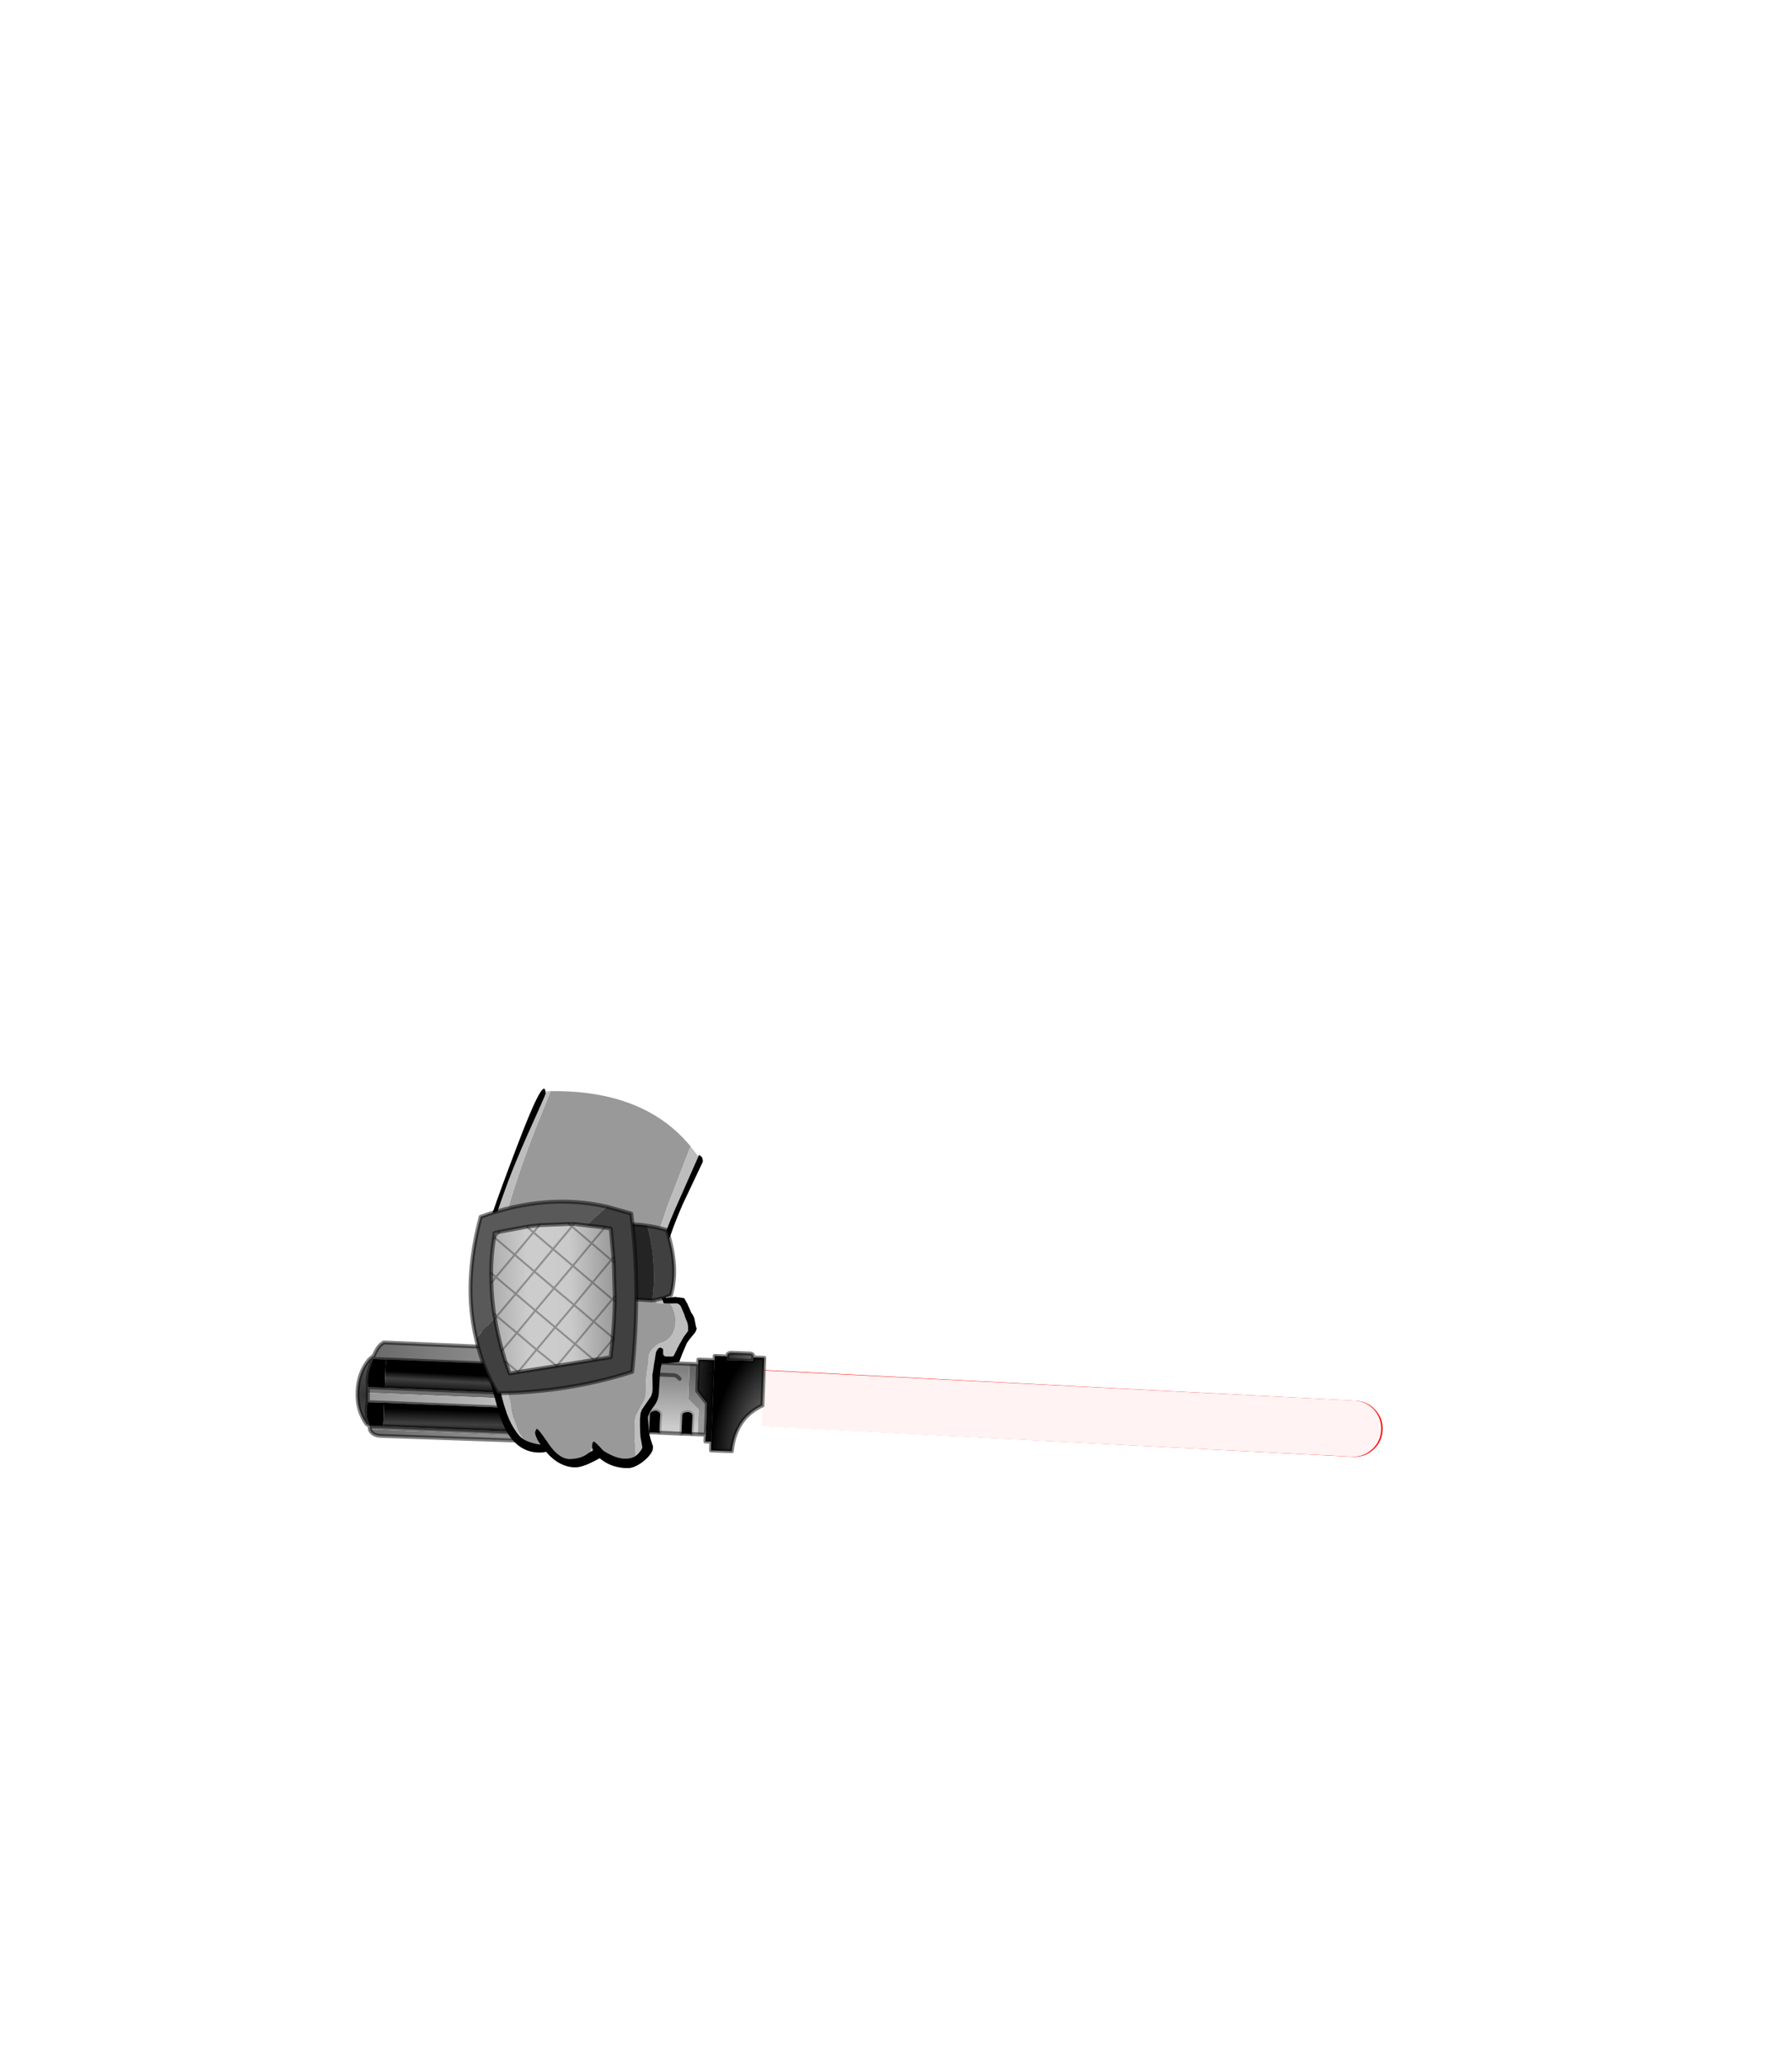 <?xml version="1.0" encoding="UTF-8" standalone="no"?>
<svg xmlns:xlink="http://www.w3.org/1999/xlink" height="531.5px" width="460.6px" xmlns="http://www.w3.org/2000/svg">
  <g transform="matrix(1.0, 0.0, 0.0, 1.0, 193.65, 334.05)">
    <use height="20.8" transform="matrix(0.693, 0.036, -0.036, 0.693, 2.843, 18.082)" width="229.8" xlink:href="#sprite0"/>
    <use height="97.55" transform="matrix(1.0, 0.0, 0.0, 1.0, -102.25, -54.25)" width="263.6" xlink:href="#shape1"/>
  </g>
  <defs>
    <g id="sprite0" transform="matrix(1.0, 0.0, 0.0, 1.0, 114.9, 10.4)">
      <use height="20.8" transform="matrix(1.0, 0.0, 0.0, 1.0, -114.9, -10.4)" width="229.8" xlink:href="#shape0"/>
    </g>
    <g id="shape0" transform="matrix(1.0, 0.0, 0.0, 1.0, 114.9, 10.4)">
      <path d="M104.5 -10.4 Q108.8 -10.4 111.85 -7.35 114.9 -4.3 114.9 0.0 114.9 4.3 111.85 7.35 108.8 10.4 104.5 10.4 L-114.9 10.4 -114.9 -10.4 104.5 -10.4" fill="#ff0000" fill-rule="evenodd" stroke="none"/>
    </g>
    <g id="shape1" transform="matrix(1.0, 0.0, 0.0, 1.0, 102.25, 54.25)">
      <path d="M159.55 28.3 Q161.5 30.55 161.35 33.55 161.2 36.5 159.0 38.5 156.75 40.5 153.8 40.35 L-4.75 32.25 -3.95 17.85 154.5 25.95 Q157.5 26.1 159.55 28.3" fill="#ffffff" fill-opacity="0.953" fill-rule="evenodd" stroke="none"/>
      <path d="M-0.05 14.85 L2.8 14.95 2.3 27.2 Q-4.65 30.4 -5.55 38.95 L-10.9 38.75 -10.85 36.5 -10.15 19.05 -10.0 15.55 -9.95 14.45 -6.7 14.6 -6.75 15.5 -0.1 15.75 -0.05 14.85" fill="url(#gradient0)" fill-rule="evenodd" stroke="none"/>
      <path d="M-10.85 36.5 L-12.35 36.45 -12.25 34.7 -11.95 26.65 -14.45 23.4 -14.2 16.6 -14.15 15.4 -10.0 15.55 -10.15 19.05 -10.85 36.5 M-10.15 19.05 L-11.45 19.0 -10.15 19.05" fill="url(#gradient1)" fill-rule="evenodd" stroke="none"/>
      <path d="M-12.25 34.7 L-14.35 34.6 -14.1 28.25 -16.75 25.55 -16.4 16.5 -14.2 16.6 -14.45 23.4 -11.95 26.65 -12.25 34.7" fill="url(#gradient2)" fill-rule="evenodd" stroke="none"/>
      <path d="M-6.7 14.6 Q-6.85 13.75 -5.75 13.65 L-0.75 13.85 Q0.1 14.0 -0.05 14.85 L-0.1 15.75 -6.75 15.5 -6.7 14.6" fill="url(#gradient3)" fill-rule="evenodd" stroke="none"/>
      <path d="M-14.35 34.6 L-15.85 34.55 -15.85 34.45 -15.65 29.7 Q-15.95 28.85 -17.0 28.9 L-17.4 28.95 Q-18.15 29.05 -18.3 29.6 L-18.5 34.35 -18.5 34.45 -24.15 34.2 -24.15 34.1 -23.95 29.35 Q-24.3 28.5 -25.35 28.55 L-26.1 28.75 -26.6 29.25 -26.8 34.0 -26.8 34.1 -29.8 34.0 -29.1 16.0 -16.4 16.5 -16.75 25.55 -14.1 28.25 -14.35 34.6 M-18.95 20.35 Q-19.75 19.35 -20.65 19.4 L-26.2 19.15 Q-26.85 19.1 -27.35 19.8 -26.85 19.1 -26.2 19.15 L-20.65 19.4 Q-19.75 19.35 -18.95 20.35" fill="url(#gradient4)" fill-rule="evenodd" stroke="none"/>
      <path d="M-46.7 15.3 Q-46.6 13.1 -43.75 12.4 L-31.2 12.9 Q-28.65 13.95 -29.1 16.0 L-46.7 15.3 M-31.6 14.5 L-44.4 14.0 -31.6 14.5" fill="url(#gradient5)" fill-rule="evenodd" stroke="none"/>
      <path d="M-15.85 34.55 L-18.5 34.45 -18.5 34.35 -18.3 29.6 Q-18.15 29.05 -17.4 28.95 L-17.0 28.9 Q-15.95 28.85 -15.65 29.7 L-15.85 34.45 -15.85 34.55 M-24.15 34.2 L-26.8 34.1 -26.8 34.0 -26.6 29.25 -26.1 28.75 -25.35 28.55 Q-24.3 28.5 -23.95 29.35 L-24.15 34.1 -24.15 34.2 M-50.5 17.15 L-46.85 17.3 -47.25 24.65 -50.8 24.5 -50.5 17.15 M-47.45 28.45 L-47.8 34.45 -51.2 34.35 -50.95 28.3 -47.45 28.45 M-94.75 22.65 L-99.05 22.5 Q-99.3 19.4 -98.6 17.5 L-97.8 15.25 -94.45 15.35 -94.75 22.65 M-98.65 32.45 L-99.25 30.55 Q-99.7 28.45 -99.1 26.35 L-94.9 26.5 -95.15 32.55 -98.65 32.45" fill="#000000" fill-rule="evenodd" stroke="none"/>
      <path d="M-29.8 34.0 L-29.9 35.85 Q-30.0 37.85 -32.5 38.2 L-45.1 37.7 Q-47.45 37.65 -47.85 35.15 L-47.8 34.45 -47.45 28.45 -47.25 24.65 -46.85 17.3 -46.8 16.3 -46.7 15.5 -46.7 15.3 -29.1 16.0 -29.8 34.0 M-40.2 34.85 Q-39.6 35.5 -38.7 35.55 -37.8 35.6 -37.1 34.95 -36.45 34.35 -36.4 33.45 -36.35 32.5 -37.0 31.8 -37.6 31.15 -38.5 31.1 -39.4 31.05 -40.1 31.7 -40.75 32.3 -40.8 33.25 -40.85 34.15 -40.2 34.85" fill="url(#gradient6)" fill-rule="evenodd" stroke="none"/>
      <path d="M-40.2 34.85 Q-40.85 34.15 -40.8 33.25 -40.75 32.3 -40.1 31.7 -39.4 31.05 -38.5 31.1 -37.6 31.15 -37.0 31.8 -36.35 32.5 -36.4 33.45 -36.45 34.35 -37.1 34.95 -37.8 35.6 -38.7 35.55 -39.6 35.5 -40.2 34.85" fill="url(#gradient7)" fill-rule="evenodd" stroke="none"/>
      <path d="M-51.3 36.55 L-95.95 35.0 Q-97.95 34.85 -98.55 33.45 L-98.55 33.35 -51.25 35.25 -51.3 36.55 M-97.55 14.35 Q-96.75 12.4 -95.75 11.5 L-95.0 11.0 -50.35 12.95 -50.5 17.15 -94.45 15.35 -97.8 15.25 -97.85 15.25 -97.55 14.35" fill="url(#gradient8)" fill-rule="evenodd" stroke="none"/>
      <path d="M-47.85 35.15 Q-48.45 36.4 -49.7 36.6 L-51.3 36.55 -51.25 35.25 -98.55 33.35 -98.65 32.45 -95.15 32.55 -51.2 34.35 -47.8 34.45 -47.85 35.15 M-50.35 12.95 L-49.85 12.95 Q-46.75 13.1 -46.7 15.3 L-46.7 15.5 -46.8 16.3 -46.85 17.3 -50.5 17.15 -50.35 12.95 M-47.25 24.65 L-47.45 28.45 -50.95 28.3 -50.85 25.9 -99.1 23.95 -99.05 22.5 -94.75 22.65 -50.8 24.5 -47.25 24.65" fill="#707070" fill-rule="evenodd" stroke="none"/>
      <path d="M-50.5 17.15 L-50.8 24.5 -94.75 22.65 -94.45 15.35 -50.5 17.15" fill="url(#gradient9)" fill-rule="evenodd" stroke="none"/>
      <path d="M-50.95 28.3 L-51.2 34.35 -95.15 32.55 -94.9 26.5 -50.95 28.3" fill="url(#gradient10)" fill-rule="evenodd" stroke="none"/>
      <path d="M-99.1 23.95 L-50.85 25.9 -50.95 28.3 -94.9 26.5 -99.1 26.35 -99.1 23.95" fill="url(#gradient11)" fill-rule="evenodd" stroke="none"/>
      <path d="M-98.65 32.45 L-99.45 31.95 Q-101.95 28.45 -101.75 23.6 -101.55 18.8 -98.8 15.45 L-97.55 14.35 -97.85 15.25 -97.8 15.25 -98.6 17.5 Q-99.3 19.4 -99.05 22.5 L-99.1 23.95 -99.1 26.35 Q-99.7 28.45 -99.25 30.55 L-98.65 32.45" fill="url(#gradient12)" fill-rule="evenodd" stroke="none"/>
      <path d="M-0.05 14.85 L2.8 14.95 2.3 27.2 Q-4.65 30.4 -5.55 38.95 L-10.9 38.75 -10.85 36.5 -12.35 36.45 -12.25 34.7 -14.35 34.6 -15.85 34.55 -18.5 34.45 -24.15 34.2 -26.8 34.1 -29.8 34.0 -29.9 35.85 Q-30.0 37.85 -32.5 38.2 L-45.1 37.7 Q-47.45 37.65 -47.85 35.15 -48.45 36.4 -49.7 36.6 L-51.3 36.55 -95.95 35.0 Q-97.95 34.85 -98.55 33.45 L-98.55 33.35 -98.65 32.45 -99.45 31.95 Q-101.95 28.45 -101.75 23.6 -101.55 18.8 -98.8 15.45 L-97.55 14.35 Q-96.75 12.4 -95.75 11.5 L-95.0 11.0 -50.35 12.95 -49.85 12.95 Q-46.75 13.1 -46.7 15.3 -46.6 13.1 -43.75 12.4 L-31.2 12.9 Q-28.65 13.95 -29.1 16.0 L-16.4 16.5 -14.2 16.6 -14.15 15.4 -10.0 15.55 -9.95 14.45 -6.7 14.6 Q-6.85 13.75 -5.75 13.65 L-0.75 13.85 Q0.1 14.0 -0.05 14.85 L-0.1 15.75 -6.75 15.5 -6.7 14.6 M-10.15 19.05 L-10.0 15.55 M-14.2 16.6 L-14.45 23.4 -11.95 26.65 -12.25 34.7 M-27.35 19.8 Q-26.85 19.1 -26.2 19.15 L-20.65 19.4 Q-19.75 19.35 -18.95 20.35 M-40.2 34.85 Q-40.85 34.15 -40.8 33.25 -40.75 32.3 -40.1 31.7 -39.4 31.05 -38.5 31.1 -37.6 31.15 -37.0 31.8 -36.35 32.5 -36.4 33.45 -36.45 34.35 -37.1 34.95 -37.8 35.6 -38.7 35.55 -39.6 35.5 -40.2 34.85 M-10.85 36.5 L-10.15 19.05 M-29.1 16.0 L-29.8 34.0 M-46.85 17.3 L-46.8 16.3 -46.7 15.5 -46.7 15.3 -29.1 16.0 M-50.5 17.15 L-46.85 17.3 -47.25 24.65 -47.45 28.45 -47.8 34.45 -47.85 35.15 M-50.8 24.5 L-47.25 24.65 M-50.8 24.5 L-94.75 22.65 -99.05 22.5 -99.1 23.95 -99.1 26.35 Q-99.7 28.45 -99.25 30.55 L-98.65 32.45 -95.15 32.55 -51.2 34.35 -47.8 34.45 M-50.95 28.3 L-47.45 28.45 M-97.8 15.25 L-98.6 17.5 Q-99.3 19.4 -99.05 22.5 M-97.8 15.25 L-97.85 15.25 -97.55 14.35 M-94.45 15.35 L-97.8 15.25 M-94.9 26.5 L-99.1 26.35 M-94.9 26.5 L-50.95 28.3 M-94.45 15.35 L-50.5 17.15" fill="none" stroke="#000000" stroke-linecap="round" stroke-linejoin="round" stroke-opacity="0.502" stroke-width="1.0"/>
      <path d="M-11.45 19.0 L-10.15 19.05 M-24.15 34.1 L-23.95 29.35 Q-24.3 28.5 -25.35 28.55 L-26.1 28.75 -26.6 29.25 -26.8 34.0 M-18.5 34.35 L-18.3 29.6 Q-18.15 29.05 -17.4 28.95 L-17.0 28.9 Q-15.95 28.85 -15.65 29.7 L-15.85 34.45 M-44.4 14.0 L-31.6 14.5" fill="none" stroke="#000000" stroke-linecap="round" stroke-linejoin="round" stroke-opacity="0.2" stroke-width="1.0"/>
      <path d="M-52.15 -53.6 Q-28.05 -53.9 -16.15 -39.4 L-22.05 -24.15 -25.1 -15.1 -25.65 -12.5 Q-26.4 -9.1 -26.4 -7.75 L-26.0 -3.7 Q-25.65 -1.15 -25.0 0.35 L-24.8 0.9 -23.05 0.95 -21.6 1.0 Q-21.2 1.15 -20.9 1.75 -20.7 2.0 -20.2 3.65 L-20.2 3.85 -19.95 4.8 Q-19.85 10.1 -24.1 11.25 L-24.1 11.2 -24.2 11.25 -24.45 11.4 -24.95 11.8 Q-26.7 13.15 -26.85 14.35 L-27.7 20.25 -27.65 23.35 Q-27.65 24.7 -28.0 25.6 L-28.2 26.1 -29.85 28.8 -30.2 29.45 Q-30.65 30.35 -30.65 32.0 L-30.7 34.05 -30.6 36.75 -30.3 38.95 -30.25 39.6 -30.25 39.65 -30.5 40.3 Q-31.55 40.9 -33.15 40.85 -35.4 40.8 -38.5 38.85 -40.9 36.4 -41.0 36.5 -41.15 36.55 -41.3 36.75 L-41.45 37.8 -41.4 38.1 -41.45 38.1 -41.65 38.3 -41.7 38.35 -41.7 38.4 -41.85 39.1 Q-42.25 39.3 -42.65 39.6 -44.3 40.85 -47.1 40.95 -49.95 41.0 -52.7 36.95 -55.5 32.9 -55.75 33.25 L-56.1 34.05 Q-56.1 35.05 -55.2 36.5 L-54.7 37.25 -55.0 37.2 Q-57.5 36.85 -59.1 35.9 L-60.25 33.85 -61.55 30.4 Q-62.45 27.15 -63.75 19.55 L-65.85 6.2 Q-66.7 0.4 -66.45 -4.05 L-65.9 -11.0 Q-65.75 -13.55 -65.05 -16.0 -63.6 -22.05 -61.5 -28.55 -59.45 -35.15 -55.85 -44.35 L-53.75 -49.5 -52.2 -53.5 -52.15 -53.6" fill="#999999" fill-rule="evenodd" stroke="none"/>
      <path d="M-53.45 -53.55 L-53.25 -53.55 -52.15 -53.6 -52.2 -53.5 -53.75 -49.5 -55.85 -44.35 Q-59.45 -35.15 -61.5 -28.55 -63.6 -22.05 -65.05 -16.0 -65.75 -13.55 -65.9 -11.0 L-66.45 -4.05 Q-66.7 0.4 -65.85 6.2 L-63.75 19.55 Q-62.45 27.15 -61.55 30.4 L-60.25 33.85 -59.1 35.9 Q-60.0 35.3 -60.6 34.5 L-60.8 34.25 Q-62.45 32.0 -63.45 29.15 -64.55 26.05 -66.1 18.8 L-68.6 6.0 Q-69.6 0.45 -69.35 -3.8 L-68.9 -10.45 Q-68.7 -12.85 -68.0 -15.2 -66.45 -21.0 -64.2 -27.2 -62.0 -33.5 -58.1 -42.3 L-55.05 -49.1 -53.65 -52.3 Q-53.15 -53.55 -53.45 -53.05 L-53.45 -53.1 -53.45 -53.55 M-16.15 -39.4 L-14.15 -36.8 -20.25 -23.0 Q-22.4 -18.0 -23.55 -14.35 L-24.15 -11.85 Q-24.9 -8.6 -24.9 -7.3 L-24.4 -3.45 Q-23.95 -1.0 -23.25 0.4 L-23.05 0.95 -24.8 0.9 -25.0 0.35 Q-25.65 -1.15 -26.0 -3.7 L-26.4 -7.75 Q-26.4 -9.1 -25.65 -12.5 L-25.1 -15.1 -22.05 -24.15 -16.15 -39.4 M-21.6 1.0 L-19.85 0.95 Q-19.15 0.95 -18.65 1.75 L-17.85 3.6 -17.8 3.75 -17.65 4.15 -17.65 4.2 -17.55 4.55 -17.45 4.75 -17.35 4.95 -17.25 5.3 -17.1 5.55 -17.05 5.8 -16.9 6.15 -16.9 6.25 -16.9 6.4 -16.85 6.5 -16.85 6.6 Q-16.75 7.05 -16.8 7.5 L-16.8 8.0 -16.8 8.05 -17.9 9.55 -18.2 10.05 -18.75 11.05 -18.85 11.2 -19.2 11.8 -19.2 11.85 -19.35 12.15 -19.45 12.3 -19.5 12.4 -19.55 12.5 -19.6 12.55 -19.7 12.9 -19.85 13.15 -20.0 13.45 -20.15 13.75 -20.15 13.8 -20.35 14.15 -20.55 14.5 -20.9 14.6 -22.3 14.6 Q-23.25 14.6 -23.2 13.65 L-23.2 12.9 -23.25 12.65 -23.8 12.35 -24.1 12.35 -24.2 12.4 -24.25 12.45 -24.25 12.35 -24.4 12.5 Q-25.0 13.15 -25.1 13.8 L-25.95 19.45 -25.9 22.4 Q-25.85 24.15 -26.45 25.05 L-27.1 26.0 -28.65 28.25 -29.0 29.2 -29.15 30.7 -29.15 32.65 -29.05 35.2 -28.55 37.95 -28.55 38.0 Q-28.65 38.45 -29.4 39.35 L-29.75 39.75 -30.5 40.3 -30.25 39.65 -30.25 39.6 -30.3 38.95 -30.6 36.75 -30.7 34.05 -30.65 32.0 Q-30.65 30.35 -30.2 29.45 L-29.85 28.8 -28.2 26.1 -28.0 25.6 Q-27.65 24.7 -27.65 23.35 L-27.7 20.25 -26.85 14.35 Q-26.7 13.15 -24.95 11.8 L-24.45 11.4 -24.2 11.25 -24.1 11.2 -24.1 11.25 Q-19.85 10.1 -19.95 4.8 L-20.2 3.85 -20.2 3.65 Q-20.7 2.0 -20.9 1.75 -21.2 1.15 -21.6 1.0 M-41.4 38.1 L-41.25 38.7 -41.2 38.75 -41.3 38.8 -41.85 39.1 -41.7 38.4 -41.7 38.35 -41.65 38.3 -41.45 38.1 -41.4 38.1" fill="#bdbdbd" fill-rule="evenodd" stroke="none"/>
      <path d="M-14.15 -36.8 L-14.0 -37.2 -13.45 -36.85 -13.3 -36.7 Q-13.0 -36.3 -13.0 -35.45 L-18.25 -24.35 Q-23.5 -12.25 -23.5 -6.35 L-23.0 -2.45 -22.55 -0.65 -22.45 -0.4 -20.15 -0.7 -17.8 -0.4 -17.0 1.0 -15.95 3.4 Q-15.4 4.05 -15.15 4.95 L-14.75 7.0 -14.7 7.1 -14.65 7.2 -14.6 7.4 -14.6 7.5 Q-14.8 8.35 -15.45 9.0 L-16.6 10.4 -16.7 10.6 -16.95 10.95 -17.1 11.15 -18.2 13.7 -19.1 16.05 -22.0 16.35 -23.6 16.4 -23.65 16.6 -23.65 16.65 -23.65 17.0 -23.8 17.35 -24.05 19.4 -24.3 23.85 Q-24.35 25.75 -25.55 27.35 -26.8 28.95 -27.15 30.25 L-26.85 33.35 Q-26.85 34.65 -26.2 36.55 L-25.8 37.75 -25.9 38.7 -26.3 39.45 -26.35 39.6 -26.45 39.65 Q-27.0 40.55 -28.4 41.65 -30.6 43.3 -32.3 43.3 -36.25 43.3 -39.15 41.05 L-39.5 40.75 -41.1 41.6 Q-44.05 43.1 -45.75 43.1 L-46.05 43.1 Q-47.6 43.05 -49.05 42.4 -51.3 41.45 -53.3 39.1 L-53.3 39.05 -53.5 39.15 -53.95 39.25 -55.0 39.3 Q-62.4 39.3 -65.5 28.8 L-66.95 23.5 -68.2 17.85 -69.9 7.35 Q-71.2 -0.1 -71.2 -3.75 -71.2 -7.45 -69.85 -13.25 -68.5 -19.1 -61.0 -38.8 -54.15 -56.95 -53.5 -53.75 L-53.45 -53.55 -53.45 -53.1 -53.45 -53.05 Q-53.15 -53.55 -53.65 -52.3 L-55.05 -49.1 -58.1 -42.3 Q-62.0 -33.5 -64.2 -27.2 -66.45 -21.0 -68.0 -15.2 -68.7 -12.85 -68.9 -10.45 L-69.35 -3.8 Q-69.6 0.45 -68.6 6.0 L-66.1 18.8 Q-64.55 26.05 -63.45 29.15 -62.45 32.0 -60.8 34.25 L-60.6 34.5 Q-60.0 35.3 -59.1 35.9 -57.5 36.85 -55.0 37.2 L-54.7 37.25 -55.2 36.5 Q-56.1 35.05 -56.1 34.05 L-55.75 33.25 Q-55.5 32.9 -52.7 36.95 -49.95 41.0 -47.1 40.95 -44.3 40.85 -42.65 39.6 -42.25 39.3 -41.85 39.1 L-41.3 38.8 -41.2 38.75 -41.25 38.7 -41.4 38.1 -41.45 37.8 -41.3 36.75 Q-41.15 36.55 -41.0 36.5 -40.9 36.4 -38.5 38.85 -35.4 40.8 -33.15 40.85 -31.55 40.9 -30.5 40.3 L-29.75 39.75 -29.4 39.35 Q-28.65 38.45 -28.55 38.0 L-28.55 37.95 -29.05 35.2 -29.15 32.65 -29.15 30.7 -29.0 29.2 -28.65 28.25 -27.1 26.0 -26.45 25.05 Q-25.85 24.15 -25.9 22.4 L-25.95 19.45 -25.1 13.8 Q-25.0 13.15 -24.4 12.5 L-24.25 12.35 -24.25 12.45 -24.2 12.4 -24.1 12.35 -23.8 12.35 -23.25 12.65 -23.2 12.9 -23.2 13.65 Q-23.25 14.6 -22.3 14.6 L-20.9 14.6 -20.55 14.5 -20.35 14.15 -20.15 13.8 -20.15 13.75 -20.0 13.45 -19.85 13.15 -19.7 12.9 -19.6 12.55 -19.55 12.5 -19.5 12.4 -19.45 12.3 -19.35 12.15 -19.2 11.85 -19.2 11.8 -18.85 11.2 -18.75 11.05 -18.2 10.05 -17.9 9.55 -16.8 8.05 -16.8 8.0 -16.8 7.5 Q-16.75 7.05 -16.85 6.6 L-16.85 6.5 -16.9 6.4 -16.9 6.25 -16.9 6.15 -17.05 5.8 -17.1 5.55 -17.25 5.3 -17.35 4.95 -17.45 4.75 -17.55 4.55 -17.65 4.2 -17.65 4.15 -17.8 3.75 -17.85 3.6 -18.65 1.75 Q-19.15 0.95 -19.85 0.95 L-21.6 1.0 -23.05 0.95 -23.25 0.4 Q-23.95 -1.0 -24.4 -3.45 L-24.9 -7.3 Q-24.9 -8.6 -24.15 -11.85 L-23.55 -14.35 Q-22.4 -18.0 -20.25 -23.0 L-14.15 -36.8" fill="#000000" fill-rule="evenodd" stroke="none"/>
      <path d="M-26.0 0.2 Q-24.8 -8.35 -26.8 -16.9 L-27.3 -19.0 Q-24.8 -18.65 -22.25 -17.9 -19.1 -8.3 -21.2 -1.1 -23.55 -0.15 -26.0 0.2" fill="#404040" fill-rule="evenodd" stroke="none"/>
      <path d="M-27.3 -19.0 L-26.8 -16.9 Q-24.8 -8.35 -26.0 0.2 L-34.2 -0.3 -36.65 -19.0 Q-32.1 -19.75 -27.3 -19.0" fill="#242424" fill-rule="evenodd" stroke="none"/>
      <path d="M-26.0 0.2 Q-23.55 -0.15 -21.2 -1.1 -19.1 -8.3 -22.25 -17.9 -24.8 -18.65 -27.3 -19.0 -32.1 -19.75 -36.65 -19.0 L-34.2 -0.3 -26.0 0.2 Z" fill="none" stroke="#000000" stroke-linecap="round" stroke-linejoin="round" stroke-opacity="0.502" stroke-width="1.0"/>
      <path d="M-71.3 9.9 L-54.75 -7.75 Q-45.5 -16.95 -37.6 -23.9 L-31.4 -22.15 Q-28.95 -2.65 -31.15 18.55 -47.65 23.85 -65.75 24.05 -69.7 17.4 -71.3 9.9" fill="#404040" fill-rule="evenodd" stroke="none"/>
      <path d="M-37.6 -23.9 Q-45.5 -16.95 -54.75 -7.75 L-71.3 9.9 Q-74.65 -4.3 -70.1 -21.3 -53.25 -27.45 -37.6 -23.9" fill="#595959" fill-rule="evenodd" stroke="none"/>
      <path d="M-37.6 -23.9 Q-53.25 -27.45 -70.1 -21.3 -74.65 -4.3 -71.3 9.9 -69.7 17.4 -65.75 24.05 -47.65 23.85 -31.15 18.55 -28.95 -2.65 -31.4 -22.15 L-37.6 -23.9 Z" fill="none" stroke="#000000" stroke-linecap="round" stroke-linejoin="round" stroke-opacity="0.502" stroke-width="1.0"/>
      <path d="M-67.4 -6.85 Q-67.4 -11.3 -66.7 -15.65 L-66.65 -16.05 -66.5 -17.15 -65.25 -17.45 -58.2 -18.75 -55.0 -19.15 -47.4 -19.45 -46.15 -19.45 -38.2 -18.55 -38.15 -18.55 -36.65 -18.25 -36.0 -10.85 -35.9 -9.65 -35.65 -0.8 -35.65 0.35 Q-35.75 5.1 -36.15 9.75 L-36.2 10.3 -36.7 14.8 -62.65 18.95 -63.75 15.9 -64.6 13.05 Q-65.75 8.9 -66.4 4.9 L-66.65 3.6 Q-67.25 -0.4 -67.35 -4.35 L-67.4 -6.85" fill="url(#gradient13)" fill-rule="evenodd" stroke="none"/>
      <path d="M-66.7 -15.65 L-66.5 -15.95 -65.25 -17.45 M-67.35 -4.35 L-66.2 -5.8 -67.4 -6.85 M-66.2 -5.8 L-61.1 -1.5 -56.3 -7.25 -61.35 -11.55 -66.2 -5.8 M-61.35 -11.55 L-66.5 -15.95 M-47.4 -19.45 L-46.65 -18.8 -46.15 -19.45 M-46.65 -18.8 L-51.5 -13.0 -46.4 -8.7 -41.6 -14.5 -46.65 -18.8 M-58.2 -18.75 L-56.55 -17.3 -55.0 -19.15 M-56.3 -7.25 L-51.5 -13.0 -56.55 -17.3 -61.35 -11.55 M-61.1 -1.5 L-56.05 2.8 -51.25 -2.95 -56.3 -7.25 M-46.4 -8.7 L-51.25 -2.95 -46.1 1.35 -41.35 -4.4 -46.4 -8.7 M-35.65 -0.8 L-36.25 -0.1 -35.65 0.35 M-38.2 -18.55 L-41.6 -14.5 -36.55 -10.2 -36.0 -10.85 M-36.55 -10.2 L-35.9 -9.65 M-46.1 1.35 L-41.05 5.65 -36.25 -0.1 -41.35 -4.4 -36.55 -10.2 M-40.5 15.4 L-35.9 9.95 -41.05 5.65 -45.85 11.4 -41.05 15.45 M-56.05 2.8 L-50.95 7.1 -46.1 1.35 M-45.85 11.4 L-50.55 17.05 -55.75 12.85 -60.5 18.6 -63.75 15.9 M-50.95 7.1 L-45.85 11.4 M-56.05 2.8 L-60.8 8.55 -55.75 12.85 -50.95 7.1 M-64.6 13.05 L-60.8 8.55 -65.95 4.25 -66.4 4.9 M-65.95 4.25 L-66.65 3.6 M-61.1 -1.5 L-65.95 4.25" fill="none" stroke="#000000" stroke-linecap="round" stroke-linejoin="round" stroke-opacity="0.302" stroke-width="0.5"/>
      <path d="M-67.4 -6.85 Q-67.4 -11.3 -66.7 -15.65 L-66.65 -16.05 -66.5 -17.15 -65.25 -17.45 -58.2 -18.75 -55.0 -19.15 -47.4 -19.45 -46.15 -19.45 -38.2 -18.55 -38.15 -18.55 -36.65 -18.25 -36.0 -10.85 -35.9 -9.65 -35.65 -0.8 -35.65 0.35 Q-35.75 5.1 -36.15 9.75 L-36.2 10.3 -36.7 14.8 -62.65 18.95 -63.75 15.9 -64.6 13.05 Q-65.75 8.9 -66.4 4.9 L-66.65 3.6 Q-67.25 -0.4 -67.35 -4.35 L-67.4 -6.85 Z" fill="none" stroke="#000000" stroke-linecap="round" stroke-linejoin="round" stroke-opacity="0.502" stroke-width="1.0"/>
    </g>
    <radialGradient cx="0" cy="0" gradientTransform="matrix(0.009, -0.028, 0.015, 0.005, 3.15, 32.1)" gradientUnits="userSpaceOnUse" id="gradient0" r="819.2" spreadMethod="pad">
      <stop offset="0.0" stop-color="#737373"/>
      <stop offset="1.0" stop-color="#000000"/>
    </radialGradient>
    <linearGradient gradientTransform="matrix(0.005, 2.0E-4, -5.0E-4, 0.013, -14.1, 26.05)" gradientUnits="userSpaceOnUse" id="gradient1" spreadMethod="pad" x1="-819.2" x2="819.2">
      <stop offset="0.0" stop-color="#404040"/>
      <stop offset="1.0" stop-color="#000000"/>
    </linearGradient>
    <linearGradient gradientTransform="matrix(3.0E-4, -0.007, 0.011, 4.0E-4, -14.2, 24.25)" gradientUnits="userSpaceOnUse" id="gradient2" spreadMethod="pad" x1="-819.2" x2="819.2">
      <stop offset="0.0" stop-color="#999999"/>
      <stop offset="1.0" stop-color="#666666"/>
    </linearGradient>
    <linearGradient gradientTransform="matrix(0.004, 2.0E-4, 0.0, 0.001, -3.4, 14.65)" gradientUnits="userSpaceOnUse" id="gradient3" spreadMethod="pad" x1="-819.2" x2="819.2">
      <stop offset="0.0" stop-color="#333333"/>
      <stop offset="1.0" stop-color="#5e5e5e"/>
    </linearGradient>
    <linearGradient gradientTransform="matrix(4.0E-4, -0.009, 0.011, 4.0E-4, -21.7, 25.3)" gradientUnits="userSpaceOnUse" id="gradient4" spreadMethod="pad" x1="-819.2" x2="819.2">
      <stop offset="0.0" stop-color="#cccccc"/>
      <stop offset="1.0" stop-color="#808080"/>
    </linearGradient>
    <linearGradient gradientTransform="matrix(0.011, 4.0E-4, -1.0E-4, 0.002, -37.85, 14.15)" gradientUnits="userSpaceOnUse" id="gradient5" spreadMethod="pad" x1="-819.2" x2="819.2">
      <stop offset="0.0" stop-color="#333333"/>
      <stop offset="1.0" stop-color="#5e5e5e"/>
    </linearGradient>
    <linearGradient gradientTransform="matrix(4.0E-4, -0.011, 0.014, 5.0E-4, -38.6, 32.05)" gradientUnits="userSpaceOnUse" id="gradient6" spreadMethod="pad" x1="-819.2" x2="819.2">
      <stop offset="0.208" stop-color="#050505"/>
      <stop offset="0.588" stop-color="#404040"/>
      <stop offset="1.0" stop-color="#000000"/>
    </linearGradient>
    <radialGradient cx="0" cy="0" gradientTransform="matrix(0.004, 1.0E-4, -1.0E-4, 0.004, -38.85, 33.0)" gradientUnits="userSpaceOnUse" id="gradient7" r="819.2" spreadMethod="pad">
      <stop offset="0.0" stop-color="#ffffff"/>
      <stop offset="1.0" stop-color="#333333"/>
    </radialGradient>
    <linearGradient gradientTransform="matrix(-0.029, -0.001, 1.0E-4, -0.003, -74.1, 14.1)" gradientUnits="userSpaceOnUse" id="gradient8" spreadMethod="pad" x1="-819.2" x2="819.2">
      <stop offset="0.0" stop-color="#a2a2a2"/>
      <stop offset="1.0" stop-color="#6a6a6a"/>
    </linearGradient>
    <linearGradient gradientTransform="matrix(1.0E-4, -0.003, 0.004, 2.0E-4, -73.45, 21.8)" gradientUnits="userSpaceOnUse" id="gradient9" spreadMethod="pad" x1="-819.2" x2="819.2">
      <stop offset="0.0" stop-color="#090909"/>
      <stop offset="0.62" stop-color="#404040"/>
      <stop offset="1.0" stop-color="#000000"/>
    </linearGradient>
    <linearGradient gradientTransform="matrix(1.0E-4, -0.004, 0.004, 1.0E-4, -73.4, 31.8)" gradientUnits="userSpaceOnUse" id="gradient10" spreadMethod="pad" x1="-819.2" x2="819.2">
      <stop offset="0.0" stop-color="#0e0e0e"/>
      <stop offset="0.459" stop-color="#404040"/>
      <stop offset="1.0" stop-color="#000000"/>
    </linearGradient>
    <linearGradient gradientTransform="matrix(-0.029, -0.001, 1.0E-4, -0.003, -75.05, 25.4)" gradientUnits="userSpaceOnUse" id="gradient11" spreadMethod="pad" x1="-819.2" x2="819.2">
      <stop offset="0.0" stop-color="#cccccc"/>
      <stop offset="1.0" stop-color="#969696"/>
    </linearGradient>
    <radialGradient cx="0" cy="0" gradientTransform="matrix(0.013, 5.0E-4, -5.0E-4, 0.013, -99.85, 24.55)" gradientUnits="userSpaceOnUse" id="gradient12" r="819.2" spreadMethod="pad">
      <stop offset="0.0" stop-color="#333333"/>
      <stop offset="1.0" stop-color="#5e5e5e"/>
    </radialGradient>
    <linearGradient gradientTransform="matrix(0.02, -4.0E-4, 5.0E-4, 0.022, -52.25, -1.2)" gradientUnits="userSpaceOnUse" id="gradient13" spreadMethod="pad" x1="-819.2" x2="819.2">
      <stop offset="0.0" stop-color="#a8a8a8"/>
      <stop offset="0.322" stop-color="#cccccc"/>
      <stop offset="0.494" stop-color="#cccccc"/>
      <stop offset="0.659" stop-color="#cacaca"/>
      <stop offset="0.98" stop-color="#9c9c9c"/>
    </linearGradient>
  </defs>
</svg>
